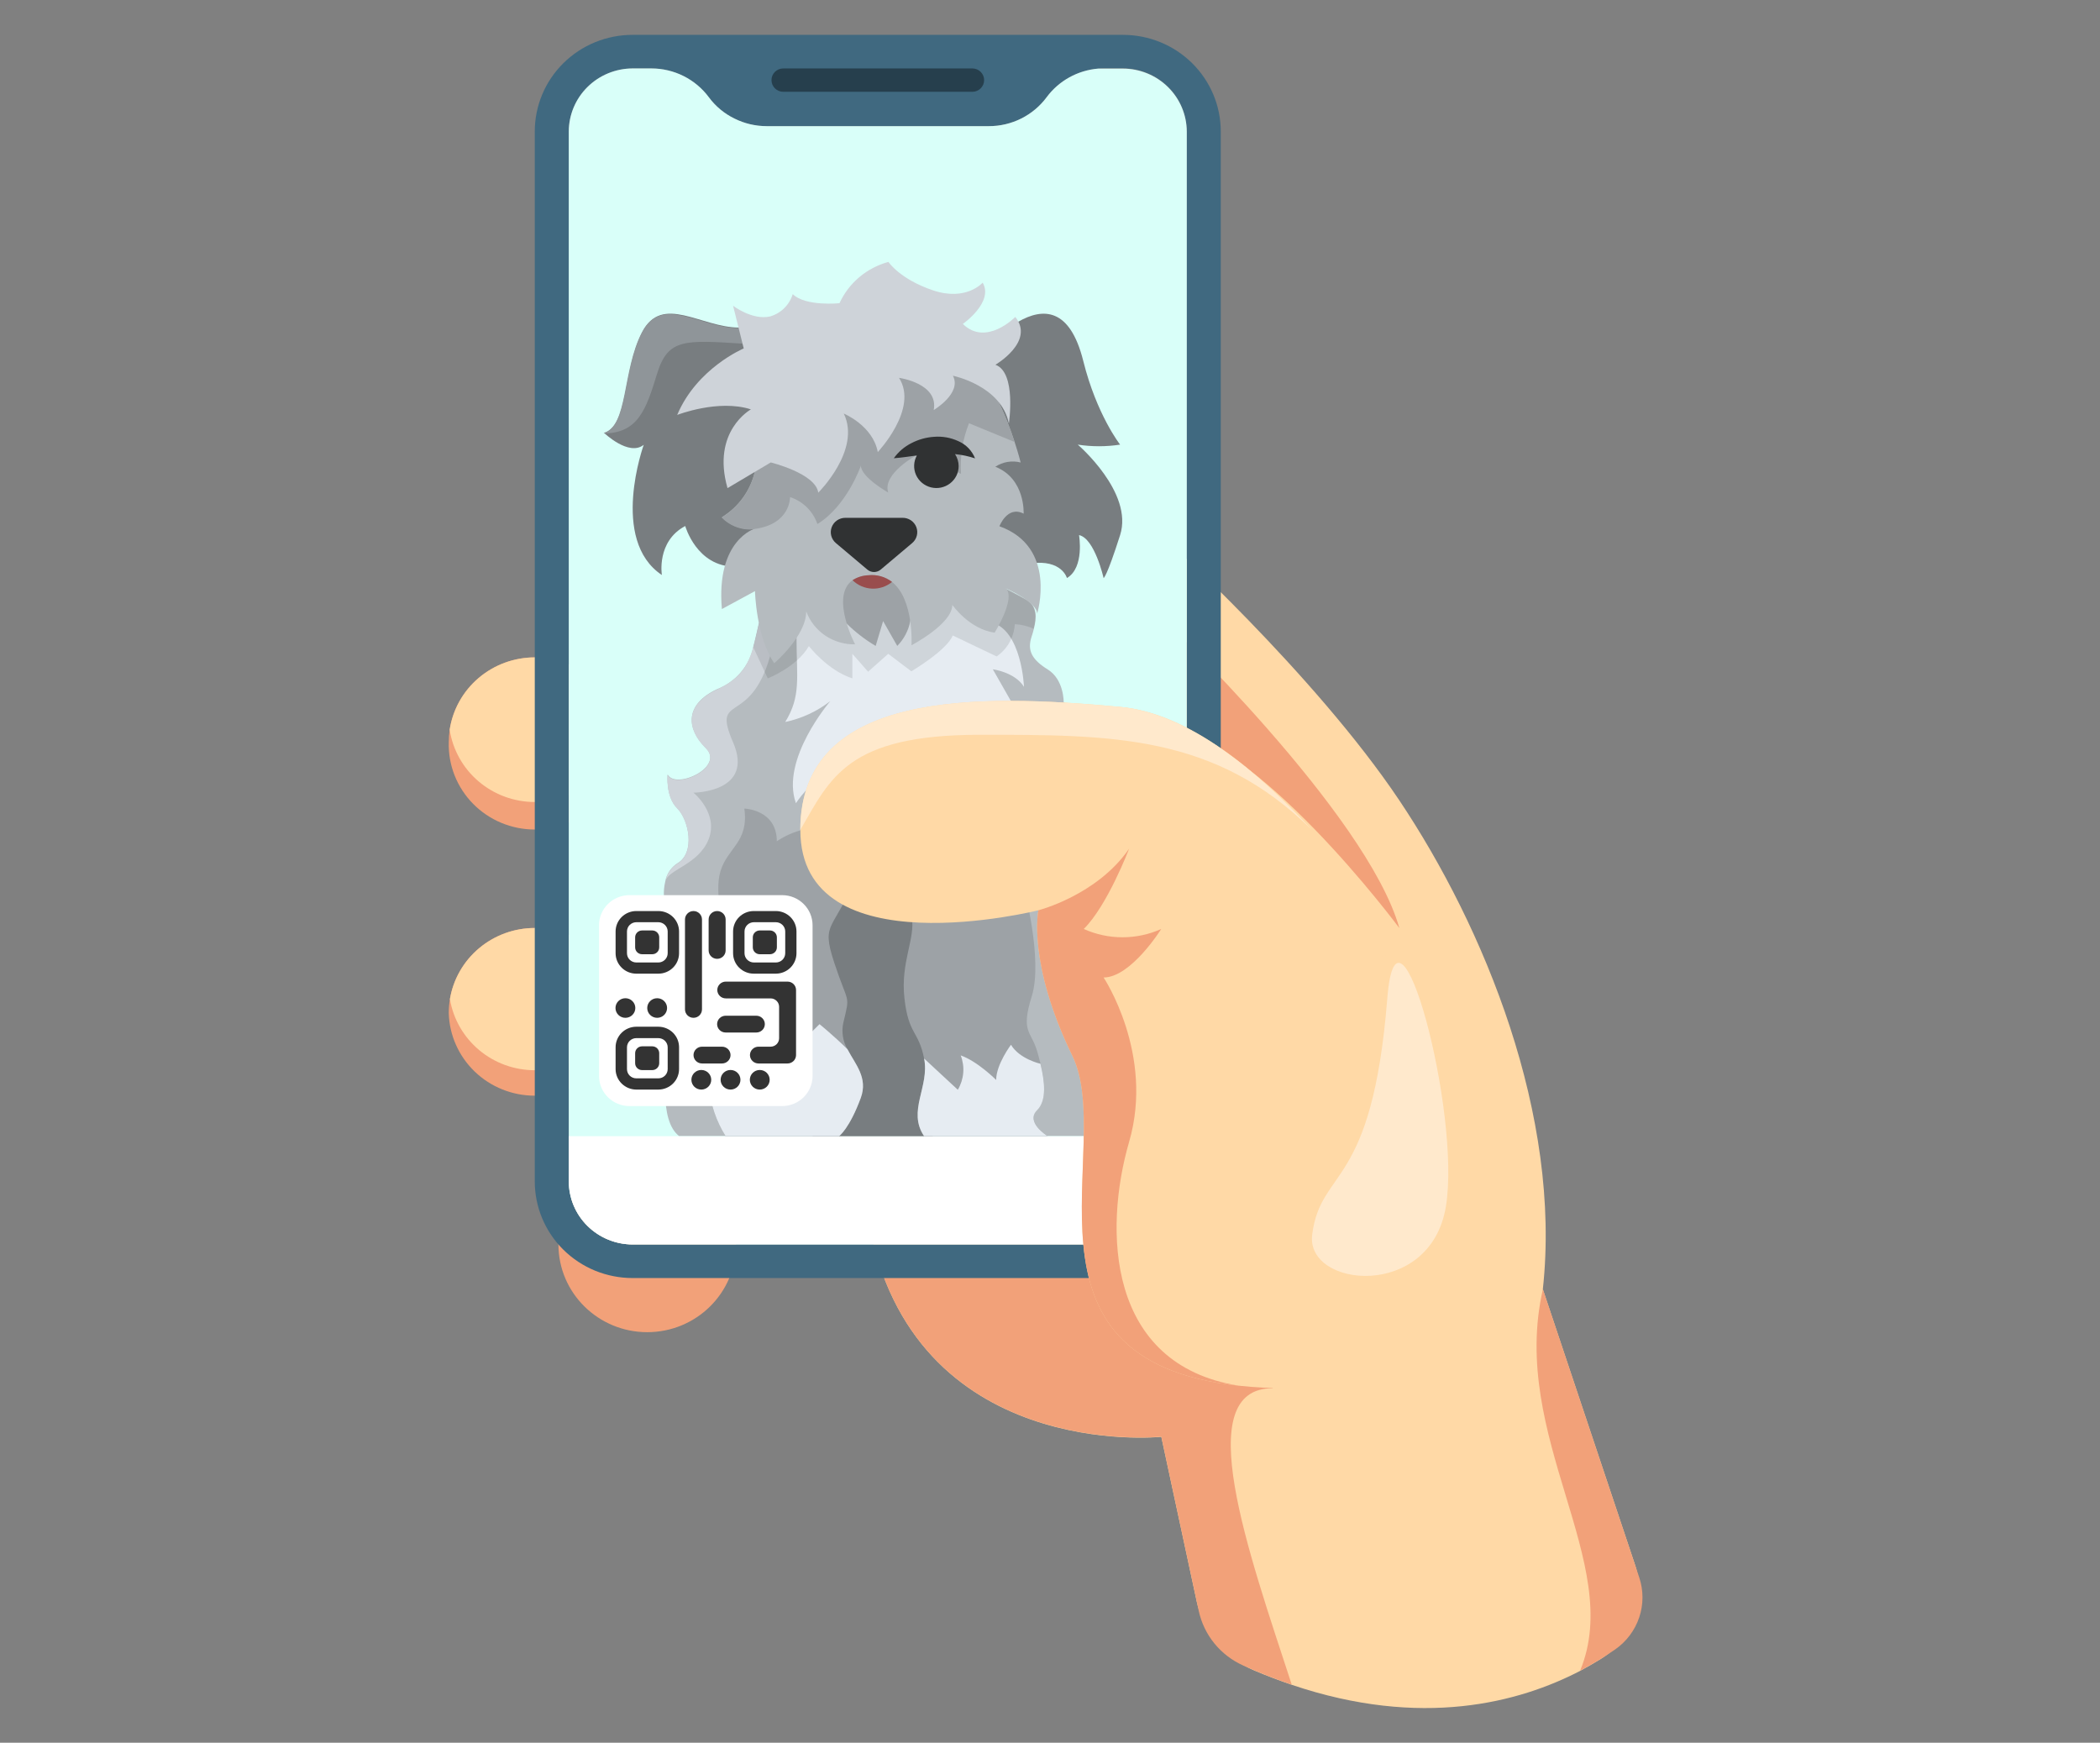 <svg width="241" height="200" viewBox="0 0 241 200" fill="none" xmlns="http://www.w3.org/2000/svg">
<rect x="0" y="0" width="241" height="200" fill="#808080" stroke="none"/>
<g clip-path="url(#clip0_3595_48517)">
<path d="M71.238 85.189C71.273 86.491 71.043 87.786 70.563 88.999C70.083 90.212 69.361 91.317 68.442 92.25C67.522 93.183 66.422 93.925 65.207 94.431C63.993 94.937 62.688 95.198 61.369 95.198C60.051 95.198 58.745 94.937 57.531 94.431C56.316 93.925 55.216 93.183 54.297 92.25C53.377 91.317 52.655 90.212 52.175 88.999C51.695 87.786 51.466 86.491 51.501 85.189C51.503 84.705 51.538 84.222 51.605 83.742C51.958 81.433 53.138 79.326 54.931 77.803C56.723 76.281 59.008 75.443 61.373 75.443C63.737 75.443 66.022 76.281 67.815 77.803C69.607 79.326 70.787 81.433 71.14 83.742C71.204 84.222 71.237 84.705 71.238 85.189Z" fill="#F2A179"/>
<path d="M71.14 83.742C70.787 86.051 69.607 88.158 67.814 89.68C66.022 91.203 63.736 92.04 61.372 92.04C59.008 92.04 56.723 91.203 54.93 89.68C53.138 88.158 51.958 86.051 51.605 83.742C51.958 81.433 53.138 79.326 54.93 77.803C56.723 76.281 59.008 75.443 61.372 75.443C63.736 75.443 66.022 76.281 67.814 77.803C69.607 79.326 70.787 81.433 71.14 83.742Z" fill="#FFD9A6"/>
<path d="M71.237 116.251C71.169 118.792 70.099 121.205 68.256 122.978C66.413 124.751 63.941 125.743 61.368 125.743C58.796 125.743 56.324 124.751 54.481 122.978C52.638 121.205 51.568 118.792 51.5 116.251C51.502 115.718 51.546 115.186 51.632 114.66C52.013 112.38 53.202 110.308 54.985 108.814C56.769 107.319 59.033 106.498 61.372 106.498C63.711 106.498 65.975 107.319 67.759 108.814C69.543 110.308 70.731 112.38 71.112 114.66C71.196 115.187 71.237 115.718 71.237 116.251Z" fill="#F2A179"/>
<path d="M71.113 114.66C70.732 116.94 69.543 119.012 67.76 120.507C65.976 122.002 63.712 122.822 61.373 122.822C59.033 122.822 56.77 122.002 54.986 120.507C53.202 119.012 52.014 116.94 51.633 114.66C52.014 112.38 53.202 110.308 54.986 108.814C56.77 107.319 59.033 106.498 61.373 106.498C63.712 106.498 65.976 107.319 67.76 108.814C69.543 110.308 70.732 112.38 71.113 114.66Z" fill="#FFD9A6"/>
<path d="M74.278 152.883C79.907 152.883 84.47 148.376 84.47 142.816C84.47 137.257 79.907 132.75 74.278 132.75C68.65 132.75 64.087 137.257 64.087 142.816C64.087 148.376 68.65 152.883 74.278 152.883Z" fill="#F2A179"/>
<path d="M183.724 190.377C182.995 190.83 182.211 191.282 181.35 191.749C174.373 195.376 163.161 198.4 148.249 193.353C146.86 192.873 145.382 192.325 143.896 191.687C142.246 190.988 140.79 189.909 139.649 188.539C138.509 187.169 137.718 185.549 137.342 183.815L133.274 164.896C133.274 164.896 104.637 167.886 99.645 140.032H123.944C125.281 140.035 126.603 139.75 127.817 139.196C129.18 138.569 130.37 137.628 131.289 136.453C132.568 134.838 133.26 132.846 133.253 130.796V61.408C133.253 61.408 150.817 77.262 160.578 91.833C170.339 106.405 179.232 128.032 177.059 147.959L187.626 179.543C188.295 181.52 188.274 183.661 187.567 185.625C186.86 187.589 185.507 189.262 183.724 190.377Z" fill="#FFD9A6"/>
<path d="M160.593 106.508C160.593 106.508 143.674 83.742 133.268 83.742V70.837C133.268 70.837 156.865 93.322 160.593 106.508Z" fill="#F2A179"/>
<path d="M148.242 193.332C146.441 192.724 144.59 191.995 142.688 191.145C141.396 190.569 140.26 189.701 139.371 188.611C138.482 187.521 137.866 186.24 137.571 184.87L133.274 164.875C133.274 164.875 104.637 167.885 99.645 140.032H123.944C125.364 140.033 126.766 139.712 128.041 139.095C129.317 138.479 130.432 137.581 131.303 136.473L146.062 159.314C136.523 159.314 143.264 178.082 148.242 193.332Z" fill="#F2A179"/>
<path d="M188.125 181.038C188.621 182.527 188.618 184.134 188.118 185.622C187.618 187.11 186.647 188.4 185.349 189.301C184.064 190.193 182.724 191.003 181.336 191.728C186.473 179.385 173.165 164.903 177.066 147.959L188.125 181.038Z" fill="#F2A179"/>
<path d="M128.872 4H72.591C71.117 4 69.658 4.287 68.296 4.844C66.934 5.401 65.697 6.218 64.656 7.248C63.614 8.278 62.787 9.5 62.224 10.845C61.661 12.191 61.371 13.632 61.372 15.088V135.582C61.371 137.037 61.661 138.479 62.224 139.824C62.787 141.17 63.614 142.392 64.656 143.422C65.697 144.451 66.934 145.268 68.296 145.826C69.658 146.383 71.117 146.67 72.591 146.67H128.872C130.347 146.671 131.807 146.384 133.169 145.828C134.532 145.271 135.77 144.454 136.812 143.424C137.855 142.394 138.682 141.172 139.245 139.826C139.809 138.48 140.099 137.038 140.098 135.582V15.088C140.098 12.147 138.915 9.327 136.81 7.248C134.705 5.168 131.85 4 128.872 4V4ZM136.197 135.582C136.191 137.499 135.418 139.336 134.045 140.691C132.673 142.047 130.813 142.811 128.872 142.816H72.591C70.651 142.811 68.792 142.046 67.421 140.691C66.049 139.335 65.277 137.498 65.274 135.582V15.088C65.279 13.172 66.052 11.336 67.422 9.981C68.793 8.626 70.651 7.861 72.591 7.854H74.75C76.037 7.854 77.305 8.154 78.452 8.729C79.6 9.305 80.593 10.14 81.352 11.166C82.114 12.198 83.116 13.033 84.275 13.6C85.428 14.178 86.703 14.479 87.996 14.478H113.474C114.769 14.48 116.045 14.18 117.2 13.602C118.354 13.024 119.354 12.184 120.118 11.152C120.878 10.127 121.872 9.293 123.019 8.718C124.166 8.143 125.434 7.842 126.72 7.84H128.872C130.816 7.845 132.677 8.611 134.05 9.97C135.423 11.328 136.195 13.169 136.197 15.088V135.582Z" fill="#406980"/>
<path d="M136.197 15.088V135.582C136.192 137.499 135.418 139.335 134.046 140.691C132.674 142.046 130.814 142.81 128.873 142.816H72.592C70.651 142.81 68.793 142.046 67.421 140.691C66.05 139.335 65.278 137.498 65.274 135.582V15.088C65.28 13.172 66.052 11.336 67.423 9.981C68.794 8.625 70.652 7.861 72.592 7.854H74.751C76.037 7.854 77.306 8.154 78.453 8.729C79.6 9.305 80.594 10.139 81.353 11.165C82.115 12.197 83.117 13.033 84.276 13.6C85.429 14.178 86.704 14.478 87.997 14.477H113.475C114.769 14.479 116.046 14.179 117.201 13.601C118.355 13.023 119.355 12.184 120.119 11.152C120.809 10.22 121.694 9.446 122.713 8.88C123.732 8.315 124.862 7.972 126.027 7.874C126.263 7.874 126.485 7.874 126.721 7.874H128.873C130.81 7.879 132.667 8.641 134.039 9.992C135.41 11.343 136.186 13.174 136.197 15.088Z" fill="#D9FFF9"/>
<path d="M136.197 130.391V135.581C136.192 137.498 135.418 139.335 134.046 140.691C132.674 142.046 130.814 142.81 128.873 142.816H72.592C70.651 142.81 68.793 142.046 67.421 140.69C66.05 139.335 65.278 137.498 65.274 135.581V130.391H136.197Z" fill="white"/>
<path d="M111.587 7.854H89.892C89.144 7.854 88.538 8.452 88.538 9.191V9.198C88.538 9.936 89.144 10.535 89.892 10.535H111.587C112.334 10.535 112.94 9.936 112.94 9.198V9.191C112.94 8.452 112.334 7.854 111.587 7.854Z" fill="#263F4D"/>
<path d="M126.651 82.857V130.363H77.916C73.397 126.777 80.159 107.92 77.916 106.48C76.438 105.527 75.903 103.154 76.32 101.289C76.327 101.221 76.341 101.155 76.361 101.09C76.442 100.685 76.603 100.299 76.836 99.955C77.068 99.612 77.367 99.317 77.715 99.088C79.839 97.881 79.062 94.068 77.715 92.738C76.368 91.408 76.618 88.877 76.618 88.877C77.541 90.653 83.22 88.027 80.999 85.833C78.777 83.638 78.534 80.848 82.304 79.085C83.355 78.677 84.287 78.016 85.014 77.162C85.741 76.309 86.242 75.289 86.469 74.196C86.691 73.401 86.865 72.509 87.101 71.529L88.448 69.239L91.364 64.26L107.331 63.472C107.331 63.472 116.321 67.915 117.835 68.827C119.043 69.554 118.98 70.884 118.654 72.139C118.577 72.461 118.473 72.825 118.376 73.099C117.89 74.628 118.376 75.671 120.251 76.836C122.125 78.002 122.069 80.594 122.069 80.594L126.651 82.857Z" fill="#B5BBBF"/>
<path d="M89.162 72.764L88.371 75.314C86.059 83.475 81.637 79.429 84.129 85.189C86.621 90.949 79.582 90.969 79.582 90.969C79.582 90.969 82.511 93.328 81.317 96.332C80.158 99.232 76.708 99.76 76.353 101.132C76.434 100.726 76.596 100.341 76.828 99.997C77.06 99.653 77.359 99.359 77.707 99.129C79.832 97.922 79.054 94.11 77.707 92.78C76.361 91.449 76.61 88.919 76.61 88.919C77.534 90.695 83.213 88.069 80.991 85.874C78.769 83.68 78.526 80.889 82.296 79.127C86.066 77.365 86.253 75.102 87.079 71.584L88.426 69.294L89.162 72.764Z" fill="#CED3D9"/>
<path d="M91.412 73.257C91.412 77.722 91.96 79.861 90.113 82.858C92 82.46 93.769 81.641 95.285 80.464C95.285 80.464 89.537 87.143 91.342 92.176C91.342 92.176 92.974 89.605 95.285 88.645C95.285 88.645 93.522 92.341 96.507 95.283H112.12L116.022 80.464L113.939 76.809C113.939 76.809 116.459 77.132 117.515 78.819C117.515 78.819 117.265 72.311 113.773 71.427C110.281 70.542 109.954 67.998 109.954 67.998H91.342L91.412 73.257Z" fill="#E6ECF2"/>
<path opacity="0.1" d="M118.619 72.166C117.945 71.843 117.209 71.663 116.46 71.638C116.418 72.37 116.208 73.082 115.848 73.722C115.487 74.362 114.984 74.913 114.377 75.334L109.337 72.927C108.685 74.614 104.589 77.042 104.589 77.042L101.937 75.033L99.625 77.09L97.82 75.033V77.851C95.001 76.96 92.829 74.148 92.829 74.148C91.44 76.562 88.108 77.851 88.108 77.851L86.435 74.244C86.657 73.449 86.83 72.557 87.066 71.577L88.413 69.286L91.329 64.308L107.296 63.52C107.296 63.52 116.287 67.963 117.8 68.875C119.008 69.581 118.946 70.891 118.619 72.166Z" fill="black"/>
<path d="M87.802 37.662V65.029H84.331C79.943 65.029 78.638 60.366 78.638 60.366C75.312 62.135 75.958 65.989 75.958 65.989C69.932 61.97 73.876 51.047 73.876 51.047C72.168 52.418 69.321 49.675 69.321 49.675C72.168 48.798 71.439 42.53 73.716 38.108C75.993 33.685 80.464 37.593 84.823 37.593L87.802 37.662Z" fill="#787D80"/>
<path d="M87.802 37.662V39.657L85.434 39.451C78.61 39.019 76.659 38.807 75.41 42.88C74.16 46.953 73.244 49.737 69.259 49.737C72.105 48.859 71.376 42.592 73.653 38.169C75.93 33.746 80.401 37.655 84.761 37.655L87.802 37.662Z" fill="#8F9599"/>
<path d="M116.869 36.914C119.646 35.324 122.777 35.241 124.318 41.426C125.86 47.612 128.546 51.026 128.546 51.026C126.936 51.273 125.297 51.273 123.687 51.026C123.687 51.026 130.108 56.512 128.546 61.408C126.984 66.304 126.651 66.338 126.651 66.338C126.651 66.338 125.623 61.779 123.832 61.408C123.832 61.408 124.485 65.132 122.444 66.338C122.444 66.338 121.875 64.172 118.278 64.652C116.373 64.861 114.505 65.322 112.725 66.023V40.151L116.869 36.914Z" fill="#787D80"/>
<path d="M97.168 71.564C98.165 72.55 99.282 73.411 100.493 74.128L101.347 71.276L102.971 74.128C103.743 73.343 104.262 72.351 104.464 71.276C104.839 69.431 104.464 65.646 104.464 65.646L98.702 64.274L95.286 67.566L96.015 71.104L97.168 71.564Z" fill="#9DA2A6"/>
<path d="M119.022 70.439C119.022 69.068 115.454 67.546 115.454 67.546C116.592 68.67 114.148 72.606 114.148 72.606C111.226 72.201 109.289 69.418 109.289 69.418C109.289 71.605 104.603 74.053 104.603 74.053C104.603 74.053 104.922 68.8 102.367 66.784C101.595 66.185 100.615 65.909 99.639 66.016C98.996 66.04 98.372 66.237 97.834 66.585C95.237 68.457 98.132 73.943 98.132 73.943C96.915 73.971 95.72 73.621 94.714 72.944C93.708 72.266 92.942 71.294 92.523 70.165C92.523 72.983 88.857 76.11 88.857 76.11C86.775 73.134 86.643 67.84 86.643 67.84L82.845 69.897C82.151 61.943 86.643 60.661 86.643 60.661C86.461 60.704 86.275 60.727 86.087 60.73C85.482 60.727 84.882 60.604 84.326 60.368C83.769 60.133 83.265 59.789 82.845 59.358C83.801 58.77 84.629 58.001 85.281 57.094C85.932 56.188 86.395 55.163 86.643 54.078L89.51 41.207C89.51 41.207 107.643 40.151 111.205 41.92C113.628 43.114 115.488 47.818 116.439 50.725C116.891 52.096 117.134 53.077 117.134 53.077C116.641 52.95 116.128 52.928 115.626 53.012C115.125 53.096 114.647 53.284 114.225 53.564C117.696 54.935 117.474 58.947 117.474 58.947C115.606 57.987 114.697 60.394 114.697 60.394C121.396 62.8 119.022 70.439 119.022 70.439Z" fill="#B5BBBF"/>
<path d="M111.204 48.572C110.47 50.418 110.157 52.401 110.288 54.38L105.269 52.185C105.269 52.185 101.201 54.359 101.936 56.526C101.936 56.526 98.799 54.757 98.799 53.434C98.799 53.434 97.216 58.048 93.807 60.14C93.562 59.42 93.151 58.766 92.606 58.229C92.062 57.692 91.399 57.288 90.669 57.047C90.669 57.047 90.745 60.14 86.622 60.702L86.066 60.771C85.46 60.768 84.861 60.645 84.305 60.41C83.748 60.174 83.244 59.831 82.824 59.399C83.78 58.812 84.607 58.042 85.259 57.136C85.911 56.229 86.374 55.204 86.622 54.119L89.489 41.248C89.489 41.248 107.643 40.151 111.204 41.92C113.627 43.114 115.488 47.818 116.439 50.725L111.204 48.572Z" fill="#9DA2A6"/>
<path d="M84.13 35.091L85.351 39.987C85.351 39.987 79.985 42.236 77.715 47.619C77.715 47.619 82.436 45.774 86.177 46.981C86.177 46.981 81.623 49.47 83.491 56.019L88.455 53.07C88.455 53.07 93.613 54.332 93.904 56.54C93.904 56.54 98.861 51.637 96.834 47.461C96.834 47.461 100.166 48.833 100.736 51.877C100.736 51.877 105.449 46.899 103.172 43.361C103.172 43.361 107.733 43.978 107.157 47.056C107.157 47.056 110.413 45.13 109.358 43.12C109.358 43.12 114.912 44.245 115.78 48.606C115.78 48.606 116.675 42.743 114.238 41.859C114.238 41.859 118.793 39.205 116.516 36.373C116.516 36.373 113.176 39.802 110.497 37.175C110.497 37.175 114.072 34.686 112.774 32.437C112.774 32.437 110.899 34.604 107.081 33.322C103.263 32.039 101.957 30.058 101.957 30.058C100.726 30.392 99.585 30.989 98.614 31.808C97.644 32.627 96.868 33.647 96.341 34.796C96.341 34.796 92.439 35.194 90.975 33.754C90.792 34.362 90.458 34.915 90.003 35.363C89.549 35.811 88.987 36.139 88.371 36.318C86.337 36.778 84.13 35.091 84.13 35.091Z" fill="#CED3D9"/>
<path d="M102.374 66.784C101.729 67.315 100.907 67.589 100.068 67.552C99.23 67.515 98.435 67.17 97.841 66.585C98.379 66.236 99.003 66.04 99.646 66.016C100.622 65.909 101.602 66.185 102.374 66.784Z" fill="#994D4D"/>
<path d="M100.298 59.426H97.007C96.666 59.426 96.333 59.53 96.054 59.723C95.775 59.916 95.562 60.189 95.445 60.506C95.327 60.822 95.311 61.166 95.398 61.492C95.485 61.817 95.671 62.109 95.931 62.327L99.534 65.364C99.748 65.547 100.022 65.647 100.305 65.647C100.587 65.647 100.861 65.547 101.075 65.364L104.678 62.327C104.941 62.107 105.128 61.812 105.214 61.483C105.3 61.154 105.281 60.807 105.159 60.489C105.037 60.171 104.819 59.899 104.534 59.708C104.249 59.518 103.911 59.419 103.568 59.426H100.298Z" fill="#303233"/>
<path d="M111.899 52.603C111.727 52.166 111.469 51.766 111.14 51.427C110.811 51.088 110.418 50.817 109.983 50.628C109.117 50.225 108.16 50.052 107.206 50.128C106.294 50.186 105.404 50.434 104.595 50.855C103.789 51.261 103.095 51.857 102.575 52.589C103.499 52.521 104.297 52.391 105.081 52.288H105.213C105.029 52.626 104.925 53.001 104.91 53.384C104.894 53.767 104.968 54.149 105.124 54.501C105.281 54.852 105.516 55.163 105.813 55.411C106.11 55.659 106.46 55.837 106.836 55.931C107.213 56.025 107.606 56.033 107.987 55.954C108.367 55.875 108.724 55.712 109.031 55.476C109.337 55.241 109.586 54.939 109.757 54.595C109.928 54.25 110.017 53.871 110.017 53.488C110.014 53.001 109.869 52.525 109.601 52.116C110.383 52.191 111.154 52.355 111.899 52.603Z" fill="#303233"/>
<path d="M107.026 98.258H93.252V130.39H107.026V98.258Z" fill="#787D80"/>
<path d="M98.785 125.995C97.48 129.534 96.292 130.391 96.292 130.391H83.276C82.193 128.663 81.534 126.709 81.353 124.686C81.364 122.71 81.597 120.741 82.047 118.816C82.609 115.991 83.262 112.926 83.262 110.683C83.262 106.61 81.873 102.647 82.686 99.966C83.498 97.284 85.955 96.653 85.421 92.793C85.421 92.793 89.149 92.896 89.149 96.544C90.947 95.345 93.102 94.78 95.265 94.939L98.458 100C95.751 107.076 94.12 105.547 95.744 110.491C97.368 115.435 97.591 113.982 96.778 117.39C96.554 118.434 96.73 119.524 97.271 120.448C98.167 122.155 99.632 123.684 98.785 125.995Z" fill="#9DA2A6"/>
<path d="M120.23 130.391H106.054C104.096 127.497 106.699 124.713 106.054 121.477C105.408 118.24 104.269 118.782 103.797 114.585C103.325 110.389 105.075 107.728 104.637 105.246C104.2 102.764 117.488 101.817 117.488 101.817C117.488 101.817 119.716 110.142 118.411 114.318C117.106 118.494 118.335 118.275 119.022 120.633C119.154 121.086 119.286 121.559 119.404 122.046C119.904 124.103 120.147 126.27 119.015 127.381C117.633 128.8 120.23 130.391 120.23 130.391Z" fill="#9DA2A6"/>
<path d="M120.229 130.391H106.053C104.095 127.497 106.698 124.713 106.053 121.477L109.92 125.063C110.271 124.473 110.484 123.812 110.542 123.129C110.6 122.446 110.501 121.76 110.253 121.12C112.204 121.806 114.321 123.938 114.321 123.938C114.321 122.155 116.022 119.899 116.022 119.899C117.001 121.545 119.403 122.08 119.403 122.08C119.903 124.137 120.146 126.304 119.014 127.415C117.633 128.8 120.229 130.391 120.229 130.391Z" fill="#E6ECF2"/>
<path d="M98.785 125.996C97.48 129.534 96.292 130.391 96.292 130.391H83.276C82.193 128.664 81.534 126.71 81.353 124.686C81.364 122.71 81.597 120.742 82.047 118.816L86.046 121.086L88.323 118.837L90.1 121.45L94.05 117.534C94.05 117.534 95.681 118.858 97.257 120.414C98.167 122.156 99.632 123.685 98.785 125.996Z" fill="#E6ECF2"/>
<path d="M147.798 159.314C145.917 159.323 144.037 159.226 142.168 159.026C115.044 156.146 128.109 131.515 123.076 121.175C117.876 110.471 119.175 104.464 119.175 104.464C119.175 104.464 91.85 111.321 91.85 95.255C91.85 79.188 112.239 79.62 128.505 81.122C136.412 81.808 144.424 88.548 150.568 95.248C154.586 99.661 158.231 104.393 161.467 109.394C141.293 109.394 147.798 159.314 147.798 159.314Z" fill="#FFD9A6"/>
<path d="M150.561 95.248C139.453 84.276 127.651 84.325 112.448 84.325C97.244 84.325 95.314 89.255 91.843 95.248C91.843 79.182 112.232 79.614 128.498 81.115C136.406 81.842 144.417 88.549 150.561 95.248Z" fill="#FFE9CC"/>
<path d="M142.16 159.027C115.037 156.147 128.102 131.516 123.069 121.175C117.869 110.471 119.167 104.464 119.167 104.464C119.167 104.464 125.895 102.757 129.581 97.394C129.581 97.394 127.089 103.936 124.374 106.611C125.77 107.239 127.287 107.564 128.821 107.564C130.355 107.564 131.871 107.239 133.267 106.611C133.267 106.611 129.796 112.179 126.651 112.179C126.651 112.179 132.504 120.963 129.581 131.036C126.658 141.109 126.991 156.599 142.16 159.027Z" fill="#F2A179"/>
<path d="M159.211 114.557C157.461 136.603 151.574 133.942 150.589 141.691C149.818 147.801 164.147 149.234 165.931 138.475C167.715 127.716 160.349 100.198 159.211 114.557Z" fill="#FFE9CC"/>
<path d="M89.753 102.729H72.244C70.312 102.729 68.745 104.277 68.745 106.185V123.479C68.745 125.388 70.312 126.935 72.244 126.935H89.753C91.685 126.935 93.252 125.388 93.252 123.479V106.185C93.252 104.277 91.685 102.729 89.753 102.729Z" fill="white"/>
<path d="M75.542 111.739H73.022C72.392 111.739 71.788 111.492 71.343 111.052C70.898 110.612 70.647 110.016 70.647 109.394V106.898C70.647 106.59 70.709 106.285 70.828 106C70.948 105.716 71.122 105.457 71.343 105.24C71.563 105.022 71.825 104.849 72.113 104.731C72.401 104.613 72.71 104.553 73.022 104.553H75.556C76.185 104.553 76.789 104.8 77.235 105.24C77.68 105.679 77.93 106.276 77.93 106.898V109.394C77.93 109.703 77.868 110.009 77.748 110.295C77.628 110.58 77.452 110.839 77.23 111.057C77.008 111.275 76.744 111.447 76.455 111.564C76.165 111.682 75.855 111.741 75.542 111.739ZM73.022 105.835C72.738 105.837 72.466 105.95 72.265 106.149C72.065 106.348 71.953 106.617 71.953 106.898V109.394C71.953 109.675 72.065 109.944 72.265 110.143C72.466 110.342 72.738 110.455 73.022 110.457H75.556C75.84 110.455 76.112 110.342 76.312 110.143C76.512 109.944 76.625 109.675 76.625 109.394V106.898C76.625 106.617 76.512 106.348 76.312 106.149C76.112 105.95 75.84 105.837 75.556 105.835H73.022Z" fill="#333333"/>
<path d="M74.854 106.781H73.688C73.247 106.781 72.89 107.134 72.89 107.57V108.722C72.89 109.157 73.247 109.51 73.688 109.51H74.854C75.295 109.51 75.653 109.157 75.653 108.722V107.57C75.653 107.134 75.295 106.781 74.854 106.781Z" fill="#333333"/>
<path d="M75.542 125.042H73.022C72.393 125.04 71.79 124.792 71.345 124.353C70.9 123.914 70.649 123.318 70.647 122.697V120.194C70.646 119.884 70.706 119.578 70.824 119.291C70.942 119.005 71.117 118.744 71.338 118.524C71.558 118.305 71.82 118.13 72.109 118.01C72.398 117.891 72.709 117.829 73.022 117.828H75.556C76.185 117.83 76.788 118.078 77.233 118.517C77.677 118.956 77.928 119.552 77.93 120.173V122.676C77.932 122.987 77.871 123.295 77.752 123.582C77.633 123.869 77.457 124.131 77.235 124.351C77.013 124.57 76.749 124.745 76.459 124.863C76.168 124.982 75.856 125.043 75.542 125.042ZM73.022 119.138C72.738 119.138 72.466 119.249 72.266 119.447C72.065 119.645 71.953 119.914 71.953 120.194V122.697C71.953 122.977 72.065 123.245 72.266 123.443C72.466 123.641 72.738 123.753 73.022 123.753H75.556C75.839 123.753 76.111 123.641 76.312 123.443C76.512 123.245 76.625 122.977 76.625 122.697V120.194C76.625 119.914 76.512 119.645 76.312 119.447C76.111 119.249 75.839 119.138 75.556 119.138H73.022Z" fill="#333333"/>
<path d="M74.854 120.078H73.688C73.247 120.078 72.89 120.431 72.89 120.867V122.019C72.89 122.454 73.247 122.807 73.688 122.807H74.854C75.295 122.807 75.653 122.454 75.653 122.019V120.867C75.653 120.431 75.295 120.078 74.854 120.078Z" fill="#333333"/>
<path d="M89.045 111.739H86.511C86.199 111.74 85.889 111.68 85.6 111.562C85.311 111.445 85.049 111.272 84.828 111.055C84.606 110.837 84.431 110.578 84.311 110.293C84.192 110.008 84.13 109.702 84.13 109.394V106.898C84.13 106.276 84.38 105.679 84.825 105.24C85.271 104.8 85.874 104.553 86.504 104.553H89.038C89.667 104.555 90.269 104.802 90.713 105.242C91.156 105.682 91.406 106.277 91.405 106.898V109.394C91.406 110.013 91.157 110.608 90.715 111.047C90.273 111.487 89.672 111.735 89.045 111.739ZM86.511 105.835C86.227 105.837 85.955 105.95 85.755 106.149C85.554 106.348 85.442 106.617 85.442 106.898V109.394C85.442 109.675 85.554 109.944 85.755 110.143C85.955 110.342 86.227 110.455 86.511 110.457H89.045C89.329 110.455 89.601 110.342 89.802 110.143C90.002 109.944 90.114 109.675 90.114 109.394V106.898C90.114 106.617 90.002 106.348 89.802 106.149C89.601 105.95 89.329 105.837 89.045 105.835H86.511Z" fill="#333333"/>
<path d="M88.357 106.781H87.191C86.75 106.781 86.393 107.134 86.393 107.57V108.722C86.393 109.157 86.75 109.51 87.191 109.51H88.357C88.798 109.51 89.156 109.157 89.156 108.722V107.57C89.156 107.134 88.798 106.781 88.357 106.781Z" fill="#333333"/>
<path d="M80.561 105.52C80.561 104.986 80.124 104.553 79.586 104.553C79.047 104.553 78.61 104.986 78.61 105.52V115.84C78.61 116.374 79.047 116.806 79.586 116.806C80.124 116.806 80.561 116.374 80.561 115.84V105.52Z" fill="#333333"/>
<path d="M83.275 105.52C83.275 104.986 82.838 104.553 82.3 104.553C81.761 104.553 81.324 104.986 81.324 105.52V109.072C81.324 109.606 81.761 110.038 82.3 110.038C82.838 110.038 83.275 109.606 83.275 109.072V105.52Z" fill="#333333"/>
<path d="M80.484 125.042C81.113 125.042 81.623 124.539 81.623 123.918C81.623 123.296 81.113 122.793 80.484 122.793C79.855 122.793 79.346 123.296 79.346 123.918C79.346 124.539 79.855 125.042 80.484 125.042Z" fill="#333333"/>
<path d="M71.772 116.807C72.401 116.807 72.911 116.303 72.911 115.682C72.911 115.061 72.401 114.558 71.772 114.558C71.144 114.558 70.634 115.061 70.634 115.682C70.634 116.303 71.144 116.807 71.772 116.807Z" fill="#333333"/>
<path d="M75.417 116.807C76.046 116.807 76.555 116.303 76.555 115.682C76.555 115.061 76.046 114.558 75.417 114.558C74.788 114.558 74.278 115.061 74.278 115.682C74.278 116.303 74.788 116.807 75.417 116.807Z" fill="#333333"/>
<path d="M83.838 125.042C84.467 125.042 84.976 124.539 84.976 123.918C84.976 123.296 84.467 122.793 83.838 122.793C83.209 122.793 82.699 123.296 82.699 123.918C82.699 124.539 83.209 125.042 83.838 125.042Z" fill="#333333"/>
<path d="M87.191 125.042C87.82 125.042 88.33 124.539 88.33 123.918C88.33 123.296 87.82 122.793 87.191 122.793C86.562 122.793 86.053 123.296 86.053 123.918C86.053 124.539 86.562 125.042 87.191 125.042Z" fill="#333333"/>
<path d="M90.377 122.046H87.045C86.787 122.046 86.539 121.945 86.355 121.765C86.172 121.585 86.068 121.341 86.066 121.086C86.066 120.829 86.169 120.583 86.353 120.402C86.537 120.221 86.785 120.119 87.045 120.119H88.434C88.692 120.119 88.94 120.018 89.123 119.838C89.307 119.658 89.411 119.414 89.412 119.159V115.538C89.411 115.283 89.307 115.039 89.123 114.859C88.94 114.679 88.692 114.578 88.434 114.578H83.296C83.037 114.578 82.788 114.476 82.604 114.295C82.421 114.114 82.317 113.868 82.317 113.611C82.319 113.356 82.423 113.112 82.606 112.932C82.79 112.752 83.038 112.651 83.296 112.651H90.377C90.636 112.651 90.884 112.752 91.067 112.932C91.251 113.112 91.355 113.356 91.356 113.611V121.086C91.355 121.341 91.251 121.585 91.067 121.765C90.884 121.945 90.636 122.046 90.377 122.046Z" fill="#333333"/>
<path d="M86.796 116.566H83.276C82.735 116.566 82.297 116.998 82.297 117.53C82.297 118.062 82.735 118.493 83.276 118.493H86.796C87.336 118.493 87.774 118.062 87.774 117.53C87.774 116.998 87.336 116.566 86.796 116.566Z" fill="#333333"/>
<path d="M82.859 120.119H80.568C80.027 120.119 79.589 120.55 79.589 121.083C79.589 121.615 80.027 122.046 80.568 122.046H82.859C83.399 122.046 83.838 121.615 83.838 121.083C83.838 120.55 83.399 120.119 82.859 120.119Z" fill="#333333"/>
</g>
<defs>
<clipPath id="clip0_3595_48517">
<rect width="137" height="192" fill="white" transform="translate(51.5 4)"/>
</clipPath>
</defs>
</svg>
